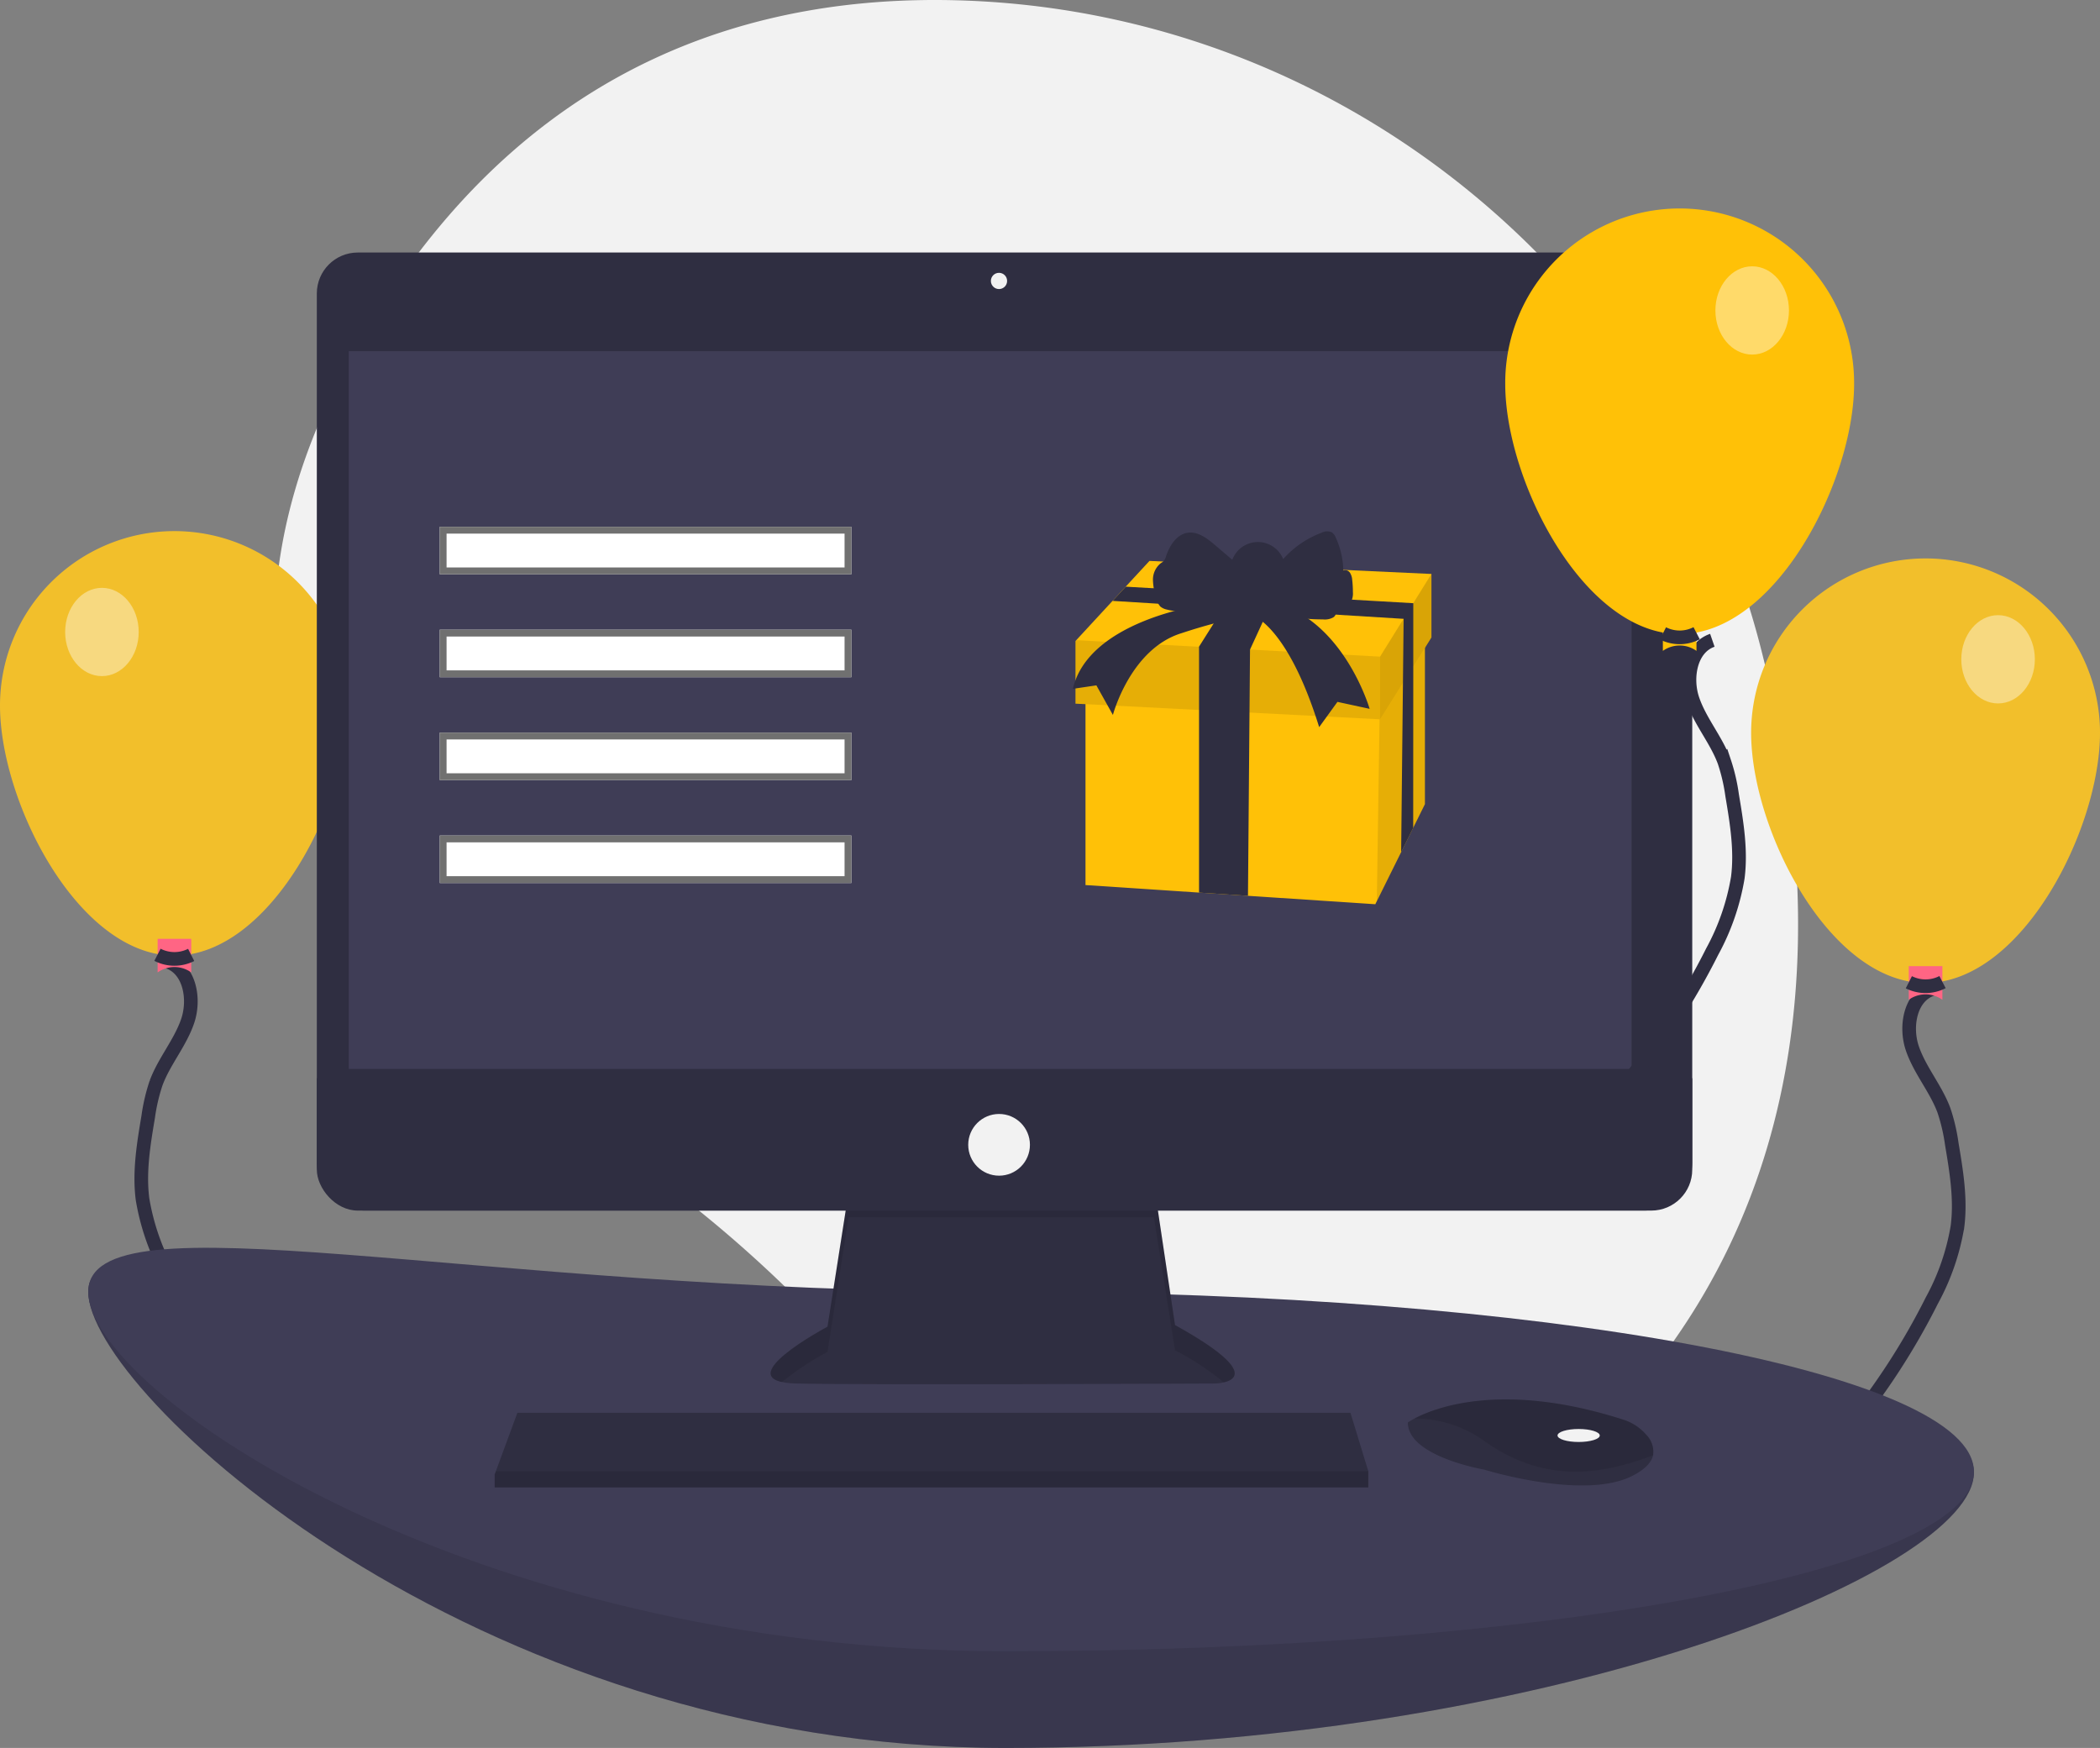 <svg xmlns="http://www.w3.org/2000/svg" width="307.647" height="256.076" viewBox="0 0 307.647 256.076"><rect x="0" y="0" width="307.647" height="256.076" fill="#808080" stroke="none"/><defs><style>.a{fill:#f2f2f2;}.b{fill:#f2bf2b;}.c,.m{fill:none;}.c{stroke:#2f2e41;stroke-width:2px;}.d{fill:#ff6584;}.e,.k{fill:#fff;}.e{opacity:0.4;}.f{fill:#3f3d56;}.g{opacity:0.1;}.h{fill:#2f2e41;}.i{fill:#ffc107;}.j{opacity:0.15;}.k{stroke:#707070;}.l{stroke:none;}</style></defs><g transform="translate(0 0)"><path class="a" d="M414.385,129.4c-13.829-54.38-61.614-93.634-117.7-95.209-29.652-.832-60.855,9-83.573,43.416-40.61,61.519,2.5,104.03,32.548,124.231a188.047,188.047,0,0,1,38.868,34.935c20.3,24.089,59.351,54.022,105.859,7.121C424.1,209.9,423.6,165.622,414.385,129.4Z" transform="translate(-156.348 -34.143)"/><path class="b" d="M1019.109,325.412c0,14.113-11.441,36.639-25.555,36.639S968,339.525,968,325.412a25.555,25.555,0,0,1,51.11,0Z" transform="translate(-711.462 -218.047)"/><path class="c" d="M1026.782,504.809c-3.211,1.106-3.98,5.485-2.876,8.7s3.444,5.876,4.621,9.062a27.167,27.167,0,0,1,1.152,4.939c.673,4,1.347,8.064.829,12.083a34.36,34.36,0,0,1-3.76,10.845,101.455,101.455,0,0,1-12.107,18.686" transform="translate(-743.742 -359.896)"/><path class="d" d="M1047.926,498.783a4.233,4.233,0,0,0-4.926,0v-4.926h4.926Z" transform="translate(-763.37 -352.316)"/><path class="c" d="M1043.042,501.473a5.42,5.42,0,0,0,4.935-.02" transform="translate(-763.399 -357.573)"/><ellipse class="e" cx="5.388" cy="6.466" rx="5.388" ry="6.466" transform="translate(287.327 90.123)"/><path class="b" d="M66,312.412c0,14.114,11.441,36.639,25.555,36.639s25.555-22.525,25.555-36.639a25.555,25.555,0,1,0-51.11,0Z" transform="translate(-66 -209.049)"/><path class="c" d="M137.137,491.809c3.211,1.106,3.98,5.485,2.876,8.7s-3.444,5.876-4.621,9.062a27.155,27.155,0,0,0-1.152,4.939c-.672,4-1.347,8.064-.829,12.083a34.354,34.354,0,0,0,3.76,10.845,101.457,101.457,0,0,0,12.107,18.686" transform="translate(-112.529 -350.898)"/><path class="d" d="M141,485.783a4.233,4.233,0,0,1,4.926,0v-4.926H141Z" transform="translate(-117.908 -343.319)"/><path class="c" d="M145.865,488.473a5.419,5.419,0,0,1-4.935-.02" transform="translate(-117.86 -348.576)"/><ellipse class="e" cx="5.388" cy="6.466" rx="5.388" ry="6.466" transform="translate(9.545 86.121)"/><path class="f" d="M384.243,666.1c0,14.539-63.5,40.333-141.839,40.333S108,654.156,108,639.618s56.068,14.163,134.4,14.163S384.243,651.557,384.243,666.1Z" transform="translate(-95.069 -450.354)"/><path class="g" d="M384.243,666.1c0,14.539-63.5,40.333-141.839,40.333S108,654.156,108,639.618s56.068,14.163,134.4,14.163S384.243,651.557,384.243,666.1Z" transform="translate(-95.069 -450.354)"/><path class="f" d="M384.243,660.656c0,14.539-63.5,26.324-141.839,26.324S108,648.871,108,634.332s56.068,0,134.4,0S384.243,646.118,384.243,660.656Z" transform="translate(-95.069 -445.068)"/><path class="h" d="M476.5,598.615,473.41,618.36s-15.225,8.088-4.52,8.326,61.139,0,61.139,0,9.754,0-5.71-8.564l-3.093-20.7Z" transform="translate(-352.18 -423.997)"/><path class="g" d="M466.743,626.472a42.105,42.105,0,0,1,6.674-4.417l3.093-19.745,44.724.042,3.093,19.465a40.607,40.607,0,0,1,7.146,4.7c1.986-.453,4.156-2.137-7.146-8.4l-3.093-20.7-44.724,1.189-3.093,19.745S460.623,625.157,466.743,626.472Z" transform="translate(-352.188 -423.997)"/><rect class="h" width="201.498" height="140.358" rx="6" transform="translate(46.414 36.995)"/><rect class="f" width="187.937" height="105.15" transform="translate(51.095 51.447)"/><circle class="a" cx="1.189" cy="1.189" r="1.189" transform="translate(145.163 39.969)"/><path class="h" d="M448.321,547.2v12.3a7.084,7.084,0,0,1-7.085,7.085H253.908a7.084,7.084,0,0,1-7.085-7.085V547.2Z" transform="translate(-200.41 -389.237)"/><path class="h" d="M391.1,680.792v2.379H263.113v-1.9l.176-.476,3.154-8.564h122.04Z" transform="translate(-190.646 -465.257)"/><path class="h" d="M824.009,708.209c-.233,1-1.113,2.048-3.1,3.043-7.137,3.568-21.648-.952-21.648-.952s-11.181-1.9-11.181-6.9a8.927,8.927,0,0,1,.98-.583c3-1.587,12.949-5.5,30.59.166a7.357,7.357,0,0,1,3.353,2.2A3.509,3.509,0,0,1,824.009,708.209Z" transform="translate(-581.836 -495.002)"/><path class="g" d="M826.212,708.209c-8.736,3.347-16.522,3.6-24.513-1.953a17.548,17.548,0,0,0-10.439-3.438c3-1.587,12.949-5.5,30.59.166a7.356,7.356,0,0,1,3.353,2.2A3.508,3.508,0,0,1,826.212,708.209Z" transform="translate(-584.056 -495.002)"/><ellipse class="a" cx="3.093" cy="0.952" rx="3.093" ry="0.952" transform="translate(228.177 209.35)"/><circle class="a" cx="4.52" cy="4.52" r="4.52" transform="translate(141.843 163.199)"/><path class="g" d="M391.1,700.044v2.379H263.113v-1.9l.176-.476Z" transform="translate(-190.646 -484.508)"/><path class="c" d="M909.782,338.809c-3.211,1.106-3.98,5.485-2.876,8.7s3.444,5.876,4.621,9.062a27.153,27.153,0,0,1,1.152,4.939c.672,4,1.347,8.064.829,12.083a34.355,34.355,0,0,1-3.76,10.845,101.451,101.451,0,0,1-12.107,18.686" transform="translate(-658.925 -245.005)"/><path class="i" d="M902.109,159.412c0,14.113-11.441,36.639-25.555,36.639S851,173.525,851,159.412a25.555,25.555,0,1,1,51.109,0Z" transform="translate(-630.485 -103.156)"/><path class="i" d="M930.926,332.783a4.234,4.234,0,0,0-4.926,0v-4.926h4.926Z" transform="translate(-682.393 -237.426)"/><path class="c" d="M926.042,335.473a5.419,5.419,0,0,0,4.935-.02" transform="translate(-682.422 -242.683)"/><ellipse class="e" cx="5.388" cy="6.466" rx="5.388" ry="6.466" transform="translate(251.304 39.014)"/><g transform="translate(157.175 77.833)"><path class="i" d="M491.832,288.552V315.2l-7.044,14.212v0l-.223.449-18.649-1.232-7.169-.474-16.638-1.1V295.182l16.638.469,7.44.21,18.824.532Z" transform="translate(-440.26 -275.223)"/><path class="g" d="M587.772,293.658v25.074l-1.721,3.472h0l-1.765,3.559h0l-3.558,7.179.4-26.647.08-5.375,3.384-3.743h0l1.475-1.632Z" transform="translate(-536.2 -278.757)"/><path class="i" d="M489.493,261.271v9.307l-.956,1.523-1.708,2.722-1.513,2.411-3.344,5.328-.08,0-44.543-2.291v-9.18l.112-.121,5.318-5.757,1.925-2.083,3.482-3.769Z" transform="translate(-436.965 -255.018)"/><path class="g" d="M481.971,299.478v9.18l-44.624-2.295v-9.18l.112-.121Z" transform="translate(-436.965 -281.113)"/><path class="j" d="M589.8,265.57v9.307l-7.522,11.985v-9.18Z" transform="translate(-537.275 -259.317)"/><path class="h" d="M499.04,274.025l0,6.254V283.3l-.013,23.642h0l-1.765,3.559.264-24.79.039-3.794h0l.06-5.6-42.637-2.628,1.925-2.083Z" transform="translate(-449.171 -263.49)"/><path class="h" d="M506.6,280.477l-2.987,6.488-.027,3.307-.272,32.768-7.169-.474V286.533l3.825-6.056Z" transform="translate(-477.662 -269.634)"/><path class="h" d="M547.578,290.683a9.472,9.472,0,0,1-5.343.188,2.147,2.147,0,0,1-.937-.435,2.427,2.427,0,0,1-.58-1.149,9.072,9.072,0,0,1-.512-2.749,3.068,3.068,0,0,1,1.143-2.454,2.7,2.7,0,0,0,.434-.326,1.8,1.8,0,0,0,.336-.682c.522-1.558,1.535-3.2,3.159-3.453,1.5-.23,2.862.816,4.017,1.8l2.534,2.157a4,4,0,0,1,7.456-.1,14.181,14.181,0,0,1,5.638-3.868,1.735,1.735,0,0,1,1.482-.058,1.7,1.7,0,0,1,.59.791,12.179,12.179,0,0,1,1.1,4.8.841.841,0,0,1,.977.337,2.216,2.216,0,0,1,.325,1.059,15.02,15.02,0,0,1,.1,1.745,2.633,2.633,0,0,1-.458,1.746,2.9,2.9,0,0,1-2.206.685.884.884,0,0,1-.227,1.311,2.556,2.556,0,0,1-1.482.288c-1.972-.019-4.069-.075-5.709-1.17-.648-.432-1.19-1.008-1.839-1.437a8.941,8.941,0,0,0-5.431-1.016C550.481,288.772,549.161,290.153,547.578,290.683Z" transform="translate(-528.475 -279.404)"/><path class="h" d="M520.847,314.62s-16.447,2.295-18.742,12.24l3.442-.51,2.422,4.335s2.55-9.69,10.072-11.985a82.383,82.383,0,0,1,10.2-2.677s5.227,1.275,9.945,16.447l2.677-3.7,4.717,1.02s-3.442-11.857-12.75-15.172Z" transform="translate(-502.105 -303.777)"/></g><g class="k" transform="translate(64.422 77.176)"><rect class="l" width="60.305" height="6.958"/><rect class="m" x="0.5" y="0.5" width="59.305" height="5.958"/></g><g class="k" transform="translate(64.422 92.253)"><rect class="l" width="60.305" height="6.958"/><rect class="m" x="0.5" y="0.5" width="59.305" height="5.958"/></g><g class="k" transform="translate(64.422 107.329)"><rect class="l" width="60.305" height="6.958"/><rect class="m" x="0.5" y="0.5" width="59.305" height="5.958"/></g><g class="k" transform="translate(64.422 122.405)"><rect class="l" width="60.305" height="6.958"/><rect class="m" x="0.5" y="0.5" width="59.305" height="5.958"/></g></g></svg>